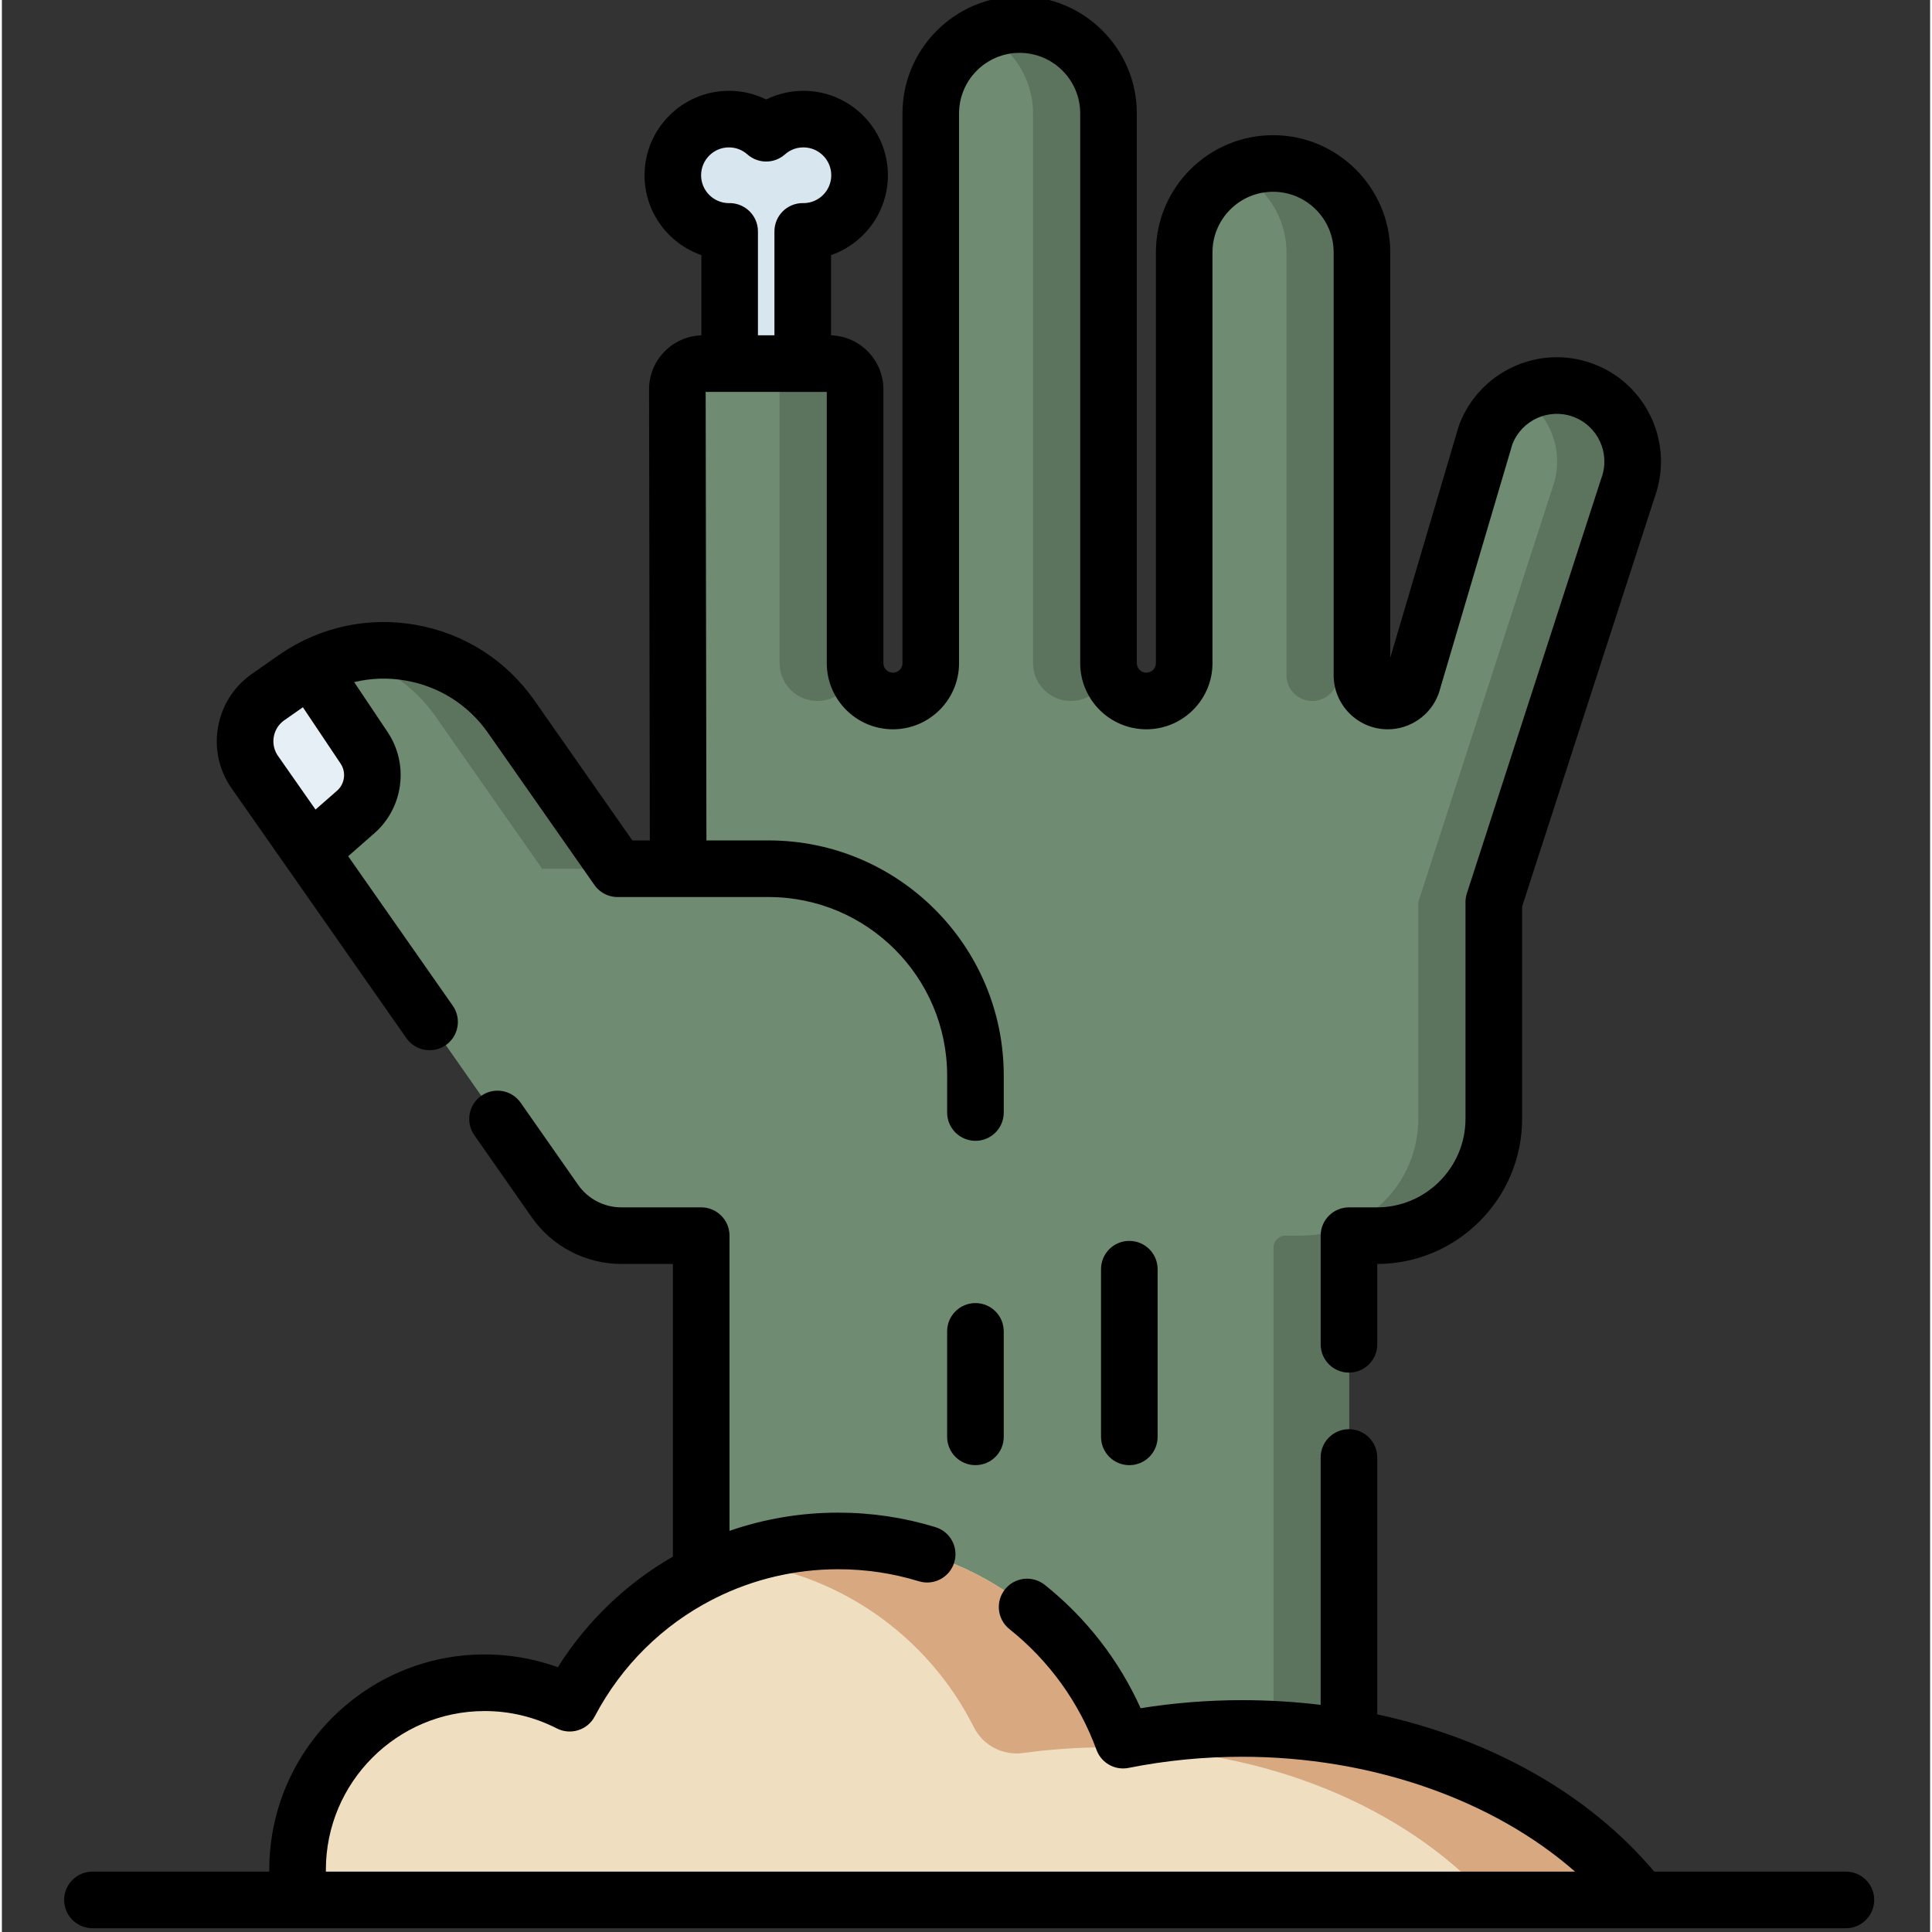 <?xml version="1.0"?>
<svg xmlns="http://www.w3.org/2000/svg" height="512px" viewBox="-16 1 511 511.999" width="512px" class=""><rect x="-16" y="1" width="511" height="511.999" fill="#333333" stroke="none"/><g><path d="m196.41 32.559c-3.789 0-7.234 1.426-9.863 3.754-2.625-2.328-6.074-3.754-9.863-3.754-8.219 0-14.883 6.664-14.883 14.883 0 8.223 6.664 14.887 14.883 14.887.062 0 .121-.008.18-.008v44.453h19.367v-44.453c.062 0 .117.008.18.008 8.219 0 14.887-6.664 14.887-14.887 0-8.219-6.668-14.883-14.887-14.883zm0 0" fill="#d8e6f0" data-original="#D8E6F0" class=""/><path d="m379.371 240.051 35.574-109.848c3.824-10.434-1.535-21.988-11.965-25.812-10.434-3.824-21.988 1.535-25.812 11.969l-19.477 65.918c-.988 2.695-3.555 4.488-6.426 4.488-3.777 0-6.84-3.062-6.84-6.84v-112.059c0-13.008-10.543-23.551-23.551-23.551s-23.555 10.543-23.555 23.551v108.871c0 5.535-4.488 10.027-10.027 10.027-5.539 0-10.027-4.492-10.027-10.027v-145.684c0-13.008-10.547-23.555-23.555-23.555-13.008 0-23.555 10.547-23.555 23.555v145.684c0 5.535-4.488 10.027-10.027 10.027-5.535 0-10.027-4.492-10.027-10.027v-72.559c0-3.77-3.055-6.824-6.824-6.824h-33.445c-3.773 0-6.832 3.062-6.824 6.836l.215 127.027h-16.051l-28.191-40.293c-13.043-18.641-38.727-23.18-57.367-10.141l-7.062 4.945c-6.469 4.523-8.043 13.434-3.52 19.898l79.523 113.66c4.023 5.746 10.594 9.168 17.602 9.168h21.172v176.043h171.66v-176.043h7.402c17.109 0 30.98-13.871 30.98-30.98zm0 0" fill="#bfea92" data-original="#BFEA92" class="" style="fill:#6F8B71" data-old_color="#bfea92"/><g fill="#9bc66a"><path d="m324.426 67.867v112.059c0 3.777 3.062 6.84 6.84 6.84 2.871 0 5.438-1.793 6.426-4.488l6.734-22.801v-91.609c0-13.008-10.543-23.551-23.551-23.551-3.578 0-6.965.801-10 2.227 8.004 3.762 13.551 11.895 13.551 21.324zm0 0" data-original="#9BC66A" class="" style="fill:#5C735D" data-old_color="#9BC66A"/><path d="m257.266 31.055v145.684c0 5.535 4.488 10.027 10.027 10.027 5.352 0 9.715-4.203 10-9.484-.012-.184-.027-.359-.027-.543v-145.684c0-13.008-10.547-23.555-23.555-23.555-3.578 0-6.965.801-10 2.227 8.008 3.762 13.555 11.895 13.555 21.328zm0 0" data-original="#9BC66A" class="" style="fill:#5C735D" data-old_color="#9BC66A"/><path d="m190.102 104.18v72.559c0 5.535 4.488 10.027 10.027 10.027 5.355 0 9.715-4.203 10-9.484-.012-.184-.027-.359-.027-.543v-72.559c0-3.77-3.055-6.824-6.824-6.824h-20c3.77 0 6.824 3.055 6.824 6.824zm0 0" data-original="#9BC66A" class="" style="fill:#5C735D" data-old_color="#9BC66A"/><path d="m98.977 190.926 28.191 40.293h16.051l-.008-5.66-24.234-34.633c-10.07-14.398-27.688-20.375-43.777-16.34 9.305 2.316 17.852 7.863 23.777 16.34zm0 0" data-original="#9BC66A" class="" style="fill:#5C735D" data-old_color="#9BC66A"/><path d="m402.98 104.391c-5.809-2.129-11.957-1.402-16.934 1.449 8.363 4.777 12.324 15.012 8.898 24.363l-35.574 109.848v57.426c0 17.109-13.871 30.98-30.984 30.98h-4.215c-1.758 0-3.184 1.426-3.184 3.188v172.855h20v-176.043h7.398c17.113 0 30.984-13.871 30.984-30.98v-57.426l35.574-109.848c3.824-10.434-1.535-21.988-11.965-25.812zm0 0" data-original="#9BC66A" class="" style="fill:#5C735D" data-old_color="#9BC66A"/></g><path d="m418.324 504.5h-355.316c-.422-2.594-.648-5.266-.648-7.984 0-27.375 22.184-49.574 49.57-49.574 8.125 0 15.773 1.973 22.547 5.43 13.441-25.566 40.254-43.012 71.148-43.012 34.688 0 64.246 21.988 75.5 52.793 10.07-2.008 20.637-3.094 31.555-3.094 45.004 0 84.336 18.242 105.645 45.441zm0 0" fill="#b78358" data-original="#B78358" class="active-path" style="fill:#F0DEC1" data-old_color="#b78358"/><path d="m241.59 458.742c2.422 4.824 7.703 7.559 13.047 6.824 7.18-.988 14.578-1.508 22.141-1.508 42.188 0 79.387 16.031 101.434 40.441h40.117c-21.312-27.199-60.641-45.441-105.648-45.441-10.918 0-21.484 1.086-31.555 3.094-11.254-30.805-40.812-52.793-75.5-52.793-10.145 0-19.844 1.891-28.777 5.324 28.391 2.496 52.551 19.75 64.742 44.059zm0 0" fill="#935d38" data-original="#935D38" class="" style="fill:#D8A881" data-old_color="#935d38"/><path d="m77.758 216.188c4.91-4.301 5.867-11.582 2.234-17.004l-14.074-21.023c-1.469.781-2.91 1.648-4.309 2.625l-7.062 4.941c-6.465 4.527-8.039 13.438-3.516 19.902l14.738 21.066zm0 0" fill="#e6eff5" data-original="#E6EFF5" class=""/><path d="m472.684 497h-50.793c-17.402-20.641-43.426-35.207-73.406-41.68v-68.07c0-4.145-3.359-7.5-7.5-7.5-4.145 0-7.5 3.355-7.5 7.5v65.555c-6.801-.824-13.75-1.246-20.805-1.246-9.043 0-18.066.719-26.902 2.137-5.723-12.711-14.418-23.922-25.406-32.691-3.238-2.582-7.957-2.051-10.539 1.188-2.582 3.234-2.055 7.957 1.184 10.539 10.504 8.379 18.48 19.445 23.066 31.996 1.27 3.477 4.887 5.512 8.512 4.781 9.809-1.957 19.93-2.949 30.086-2.949 34.215 0 66.52 11.387 88.223 30.441h-331.039c-.004-.16-.004-.32-.004-.484 0-23.199 18.875-42.07 42.074-42.07 6.703 0 13.145 1.547 19.137 4.605 3.66 1.867 8.137.441 10.047-3.191 7.121-13.547 18.07-24.203 31.129-30.93.309-.129.609-.281.898-.453 9.898-4.926 20.973-7.613 32.48-7.613 7.289 0 14.484 1.07 21.383 3.188 3.961 1.215 8.156-1.016 9.371-4.973 1.215-3.961-1.012-8.156-4.973-9.371-8.324-2.551-17-3.844-25.781-3.844-9.984 0-19.691 1.676-28.801 4.828v-78.23c0-4.145-3.359-7.5-7.5-7.5h-21.172c-4.559 0-8.84-2.23-11.453-5.969l-15.211-21.75c-2.371-3.395-7.047-4.223-10.441-1.848-3.395 2.371-4.223 7.047-1.848 10.441l15.207 21.75c5.418 7.75 14.293 12.375 23.746 12.375h13.672v77.562c-12.23 7.031-22.746 17.012-30.496 29.309-6.203-2.254-12.699-3.391-19.395-3.391-31.473 0-57.074 25.605-57.074 57.074 0 .16 0 .32.004.484h-46.863c-4.141 0-7.5 3.355-7.5 7.5 0 4.141 3.359 7.5 7.5 7.5h464.684c4.145 0 7.5-3.359 7.5-7.5 0-4.145-3.355-7.5-7.5-7.5zm0 0" data-original="#000000" class="" style="fill:#000000" data-old_color="#000000"/><path d="m275.281 337.348v44.434c0 4.141 3.355 7.5 7.5 7.5 4.141 0 7.5-3.359 7.5-7.5v-44.434c0-4.145-3.359-7.5-7.5-7.5-4.145 0-7.5 3.355-7.5 7.5zm0 0" data-original="#000000" class="" style="fill:#000000" data-old_color="#000000"/><path d="m242 346.328c-4.141 0-7.5 3.355-7.5 7.5v27.949c0 4.145 3.359 7.5 7.5 7.5 4.145 0 7.5-3.355 7.5-7.5v-27.949c0-4.141-3.355-7.5-7.5-7.5zm0 0" data-original="#000000" class="" style="fill:#000000" data-old_color="#000000"/><path d="m44.125 208.766c.027.047.059.094.086.141.023.039.047.074.07.113.008.012.016.023.023.035.184.293.379.586.582.875l14.738 21.066c.004.008.008.012.016.02l31.555 45.102c2.375 3.395 7.051 4.219 10.445 1.848 3.395-2.375 4.223-7.051 1.848-10.445l-27.719-39.613 6.934-6.078c7.715-6.762 9.23-18.289 3.523-26.816l-8.871-13.25c4.445-1.066 9.102-1.219 13.734-.398 8.863 1.566 16.586 6.488 21.742 13.863l28.191 40.293.004.004c.082.117.172.234.262.348.012.016.023.031.039.051.027.035.059.07.086.109.02.02.039.039.055.062.027.031.055.062.082.094.02.023.039.043.055.062.035.035.07.074.102.109.031.031.062.062.09.094l.082.082c.023.023.047.047.074.07.023.023.047.047.074.07.023.023.047.047.07.07.031.027.059.051.086.074.023.02.043.039.062.059.051.043.102.086.156.129.004.004.004.004.008.008.051.043.102.082.156.125.012.008.02.016.031.023.047.039.098.074.145.109.008.008.016.012.023.016 1.062.773 2.332 1.27 3.707 1.398h.023c.062.004.125.012.188.016h.047c.055.004.109.008.168.012h.051c.074.004.145.004.215.004h40.031c26.082 0 47.301 21.219 47.301 47.297v9.809c0 4.145 3.359 7.5 7.5 7.5 4.145 0 7.5-3.355 7.5-7.5v-9.809c0-34.352-27.949-62.297-62.301-62.297h-16.492l-.203-118.863h32.098v71.883c0 9.664 7.863 17.527 17.527 17.527s17.527-7.863 17.527-17.527v-145.684c0-8.852 7.199-16.055 16.051-16.055 8.855 0 16.055 7.203 16.055 16.055v145.684c0 9.664 7.863 17.527 17.527 17.527 9.668 0 17.527-7.863 17.527-17.527v-108.871c0-8.852 7.203-16.051 16.055-16.051 8.852 0 16.055 7.199 16.055 16.051v112.059c0 7.906 6.434 14.34 14.34 14.34 5.992 0 11.402-3.781 13.465-9.406.055-.148.105-.301.152-.457l19.402-65.664c2.465-6.398 9.648-9.676 16.109-7.305 6.535 2.395 9.902 9.656 7.508 16.188-.031.09-.062.18-.094.27l-35.574 109.848c-.242.746-.367 1.527-.367 2.312v57.426c0 12.949-10.531 23.48-23.48 23.48h-7.402c-4.141 0-7.5 3.359-7.5 7.5v28.793c0 4.145 3.359 7.5 7.5 7.5 4.145 0 7.5-3.355 7.5-7.5v-21.293c21.176-.051 38.387-17.297 38.387-38.48v-56.242l35.168-108.594c5.141-14.262-2.23-30.066-16.48-35.289-14.293-5.242-30.191 2.129-35.434 16.426-.055.152-.105.305-.148.457l-18.051 61.082v-107.449c0-17.121-13.93-31.051-31.055-31.051-17.121 0-31.051 13.93-31.051 31.051v108.871c0 1.395-1.137 2.527-2.527 2.527-1.395 0-2.527-1.137-2.527-2.527v-145.684c.004-17.125-13.93-31.055-31.051-31.055-17.125 0-31.055 13.93-31.055 31.055v145.684c0 1.395-1.133 2.527-2.527 2.527-1.395 0-2.527-1.133-2.527-2.527v-72.559c0-7.746-6.18-14.074-13.867-14.316v-21.262c8.754-3.043 15.059-11.379 15.059-21.16 0-12.34-10.039-22.383-22.379-22.383-3.449 0-6.82.797-9.867 2.297-3.043-1.5-6.414-2.297-9.863-2.297-12.34 0-22.383 10.043-22.383 22.383 0 9.781 6.305 18.117 15.062 21.16v21.262c-3.656.117-7.074 1.598-9.672 4.195-2.707 2.711-4.191 6.312-4.188 10.145l.203 119.516h-4.629l-25.953-37.094c-7.457-10.656-18.617-17.77-31.426-20.035-12.477-2.203-25.055.453-35.547 7.48-.285.188-.566.379-.844.574l-7.062 4.941c-.074.051-.148.105-.223.156-.023.02-.051.039-.074.055-.051.039-.105.078-.156.117-.004 0-.008.004-.012.008-4.512 3.332-7.52 8.184-8.5 13.727-.93 5.266.074 10.574 2.828 15.098.008.004.012.012.016.02zm125.176-161.324c0-4.07 3.312-7.383 7.383-7.383 1.797 0 3.531.66 4.875 1.855 2.84 2.523 7.113 2.527 9.957.008.961-.852 2.59-1.863 4.898-1.863 4.066 0 7.379 3.312 7.379 7.383 0 4.02-3.227 7.301-7.223 7.387-.121-.004-.238-.008-.336-.008-4.145 0-7.5 3.355-7.5 7.5v27.535h-4.371v-27.535c0-4.258-3.547-7.672-7.852-7.492-3.992-.09-7.211-3.371-7.211-7.387zm-112.125 153.887c-.059-.082-.113-.164-.168-.25-.008-.012-.012-.02-.02-.031-.012-.02-.023-.035-.035-.055-.02-.031-.039-.066-.059-.098 0-.004-.004-.004-.004-.008-1.691-2.867-1.043-6.566 1.523-8.684.008-.004.012-.008.02-.016.027-.023.055-.043.082-.066.02-.012.039-.027.055-.043.012-.008.02-.016.031-.023.082-.059.16-.121.246-.176l4.922-3.445 9.992 14.926c1.531 2.285 1.125 5.379-.945 7.191l-5.699 4.992zm0 0" data-original="#000000" class="" style="fill:#000000" data-old_color="#000000"/></g> </svg>
